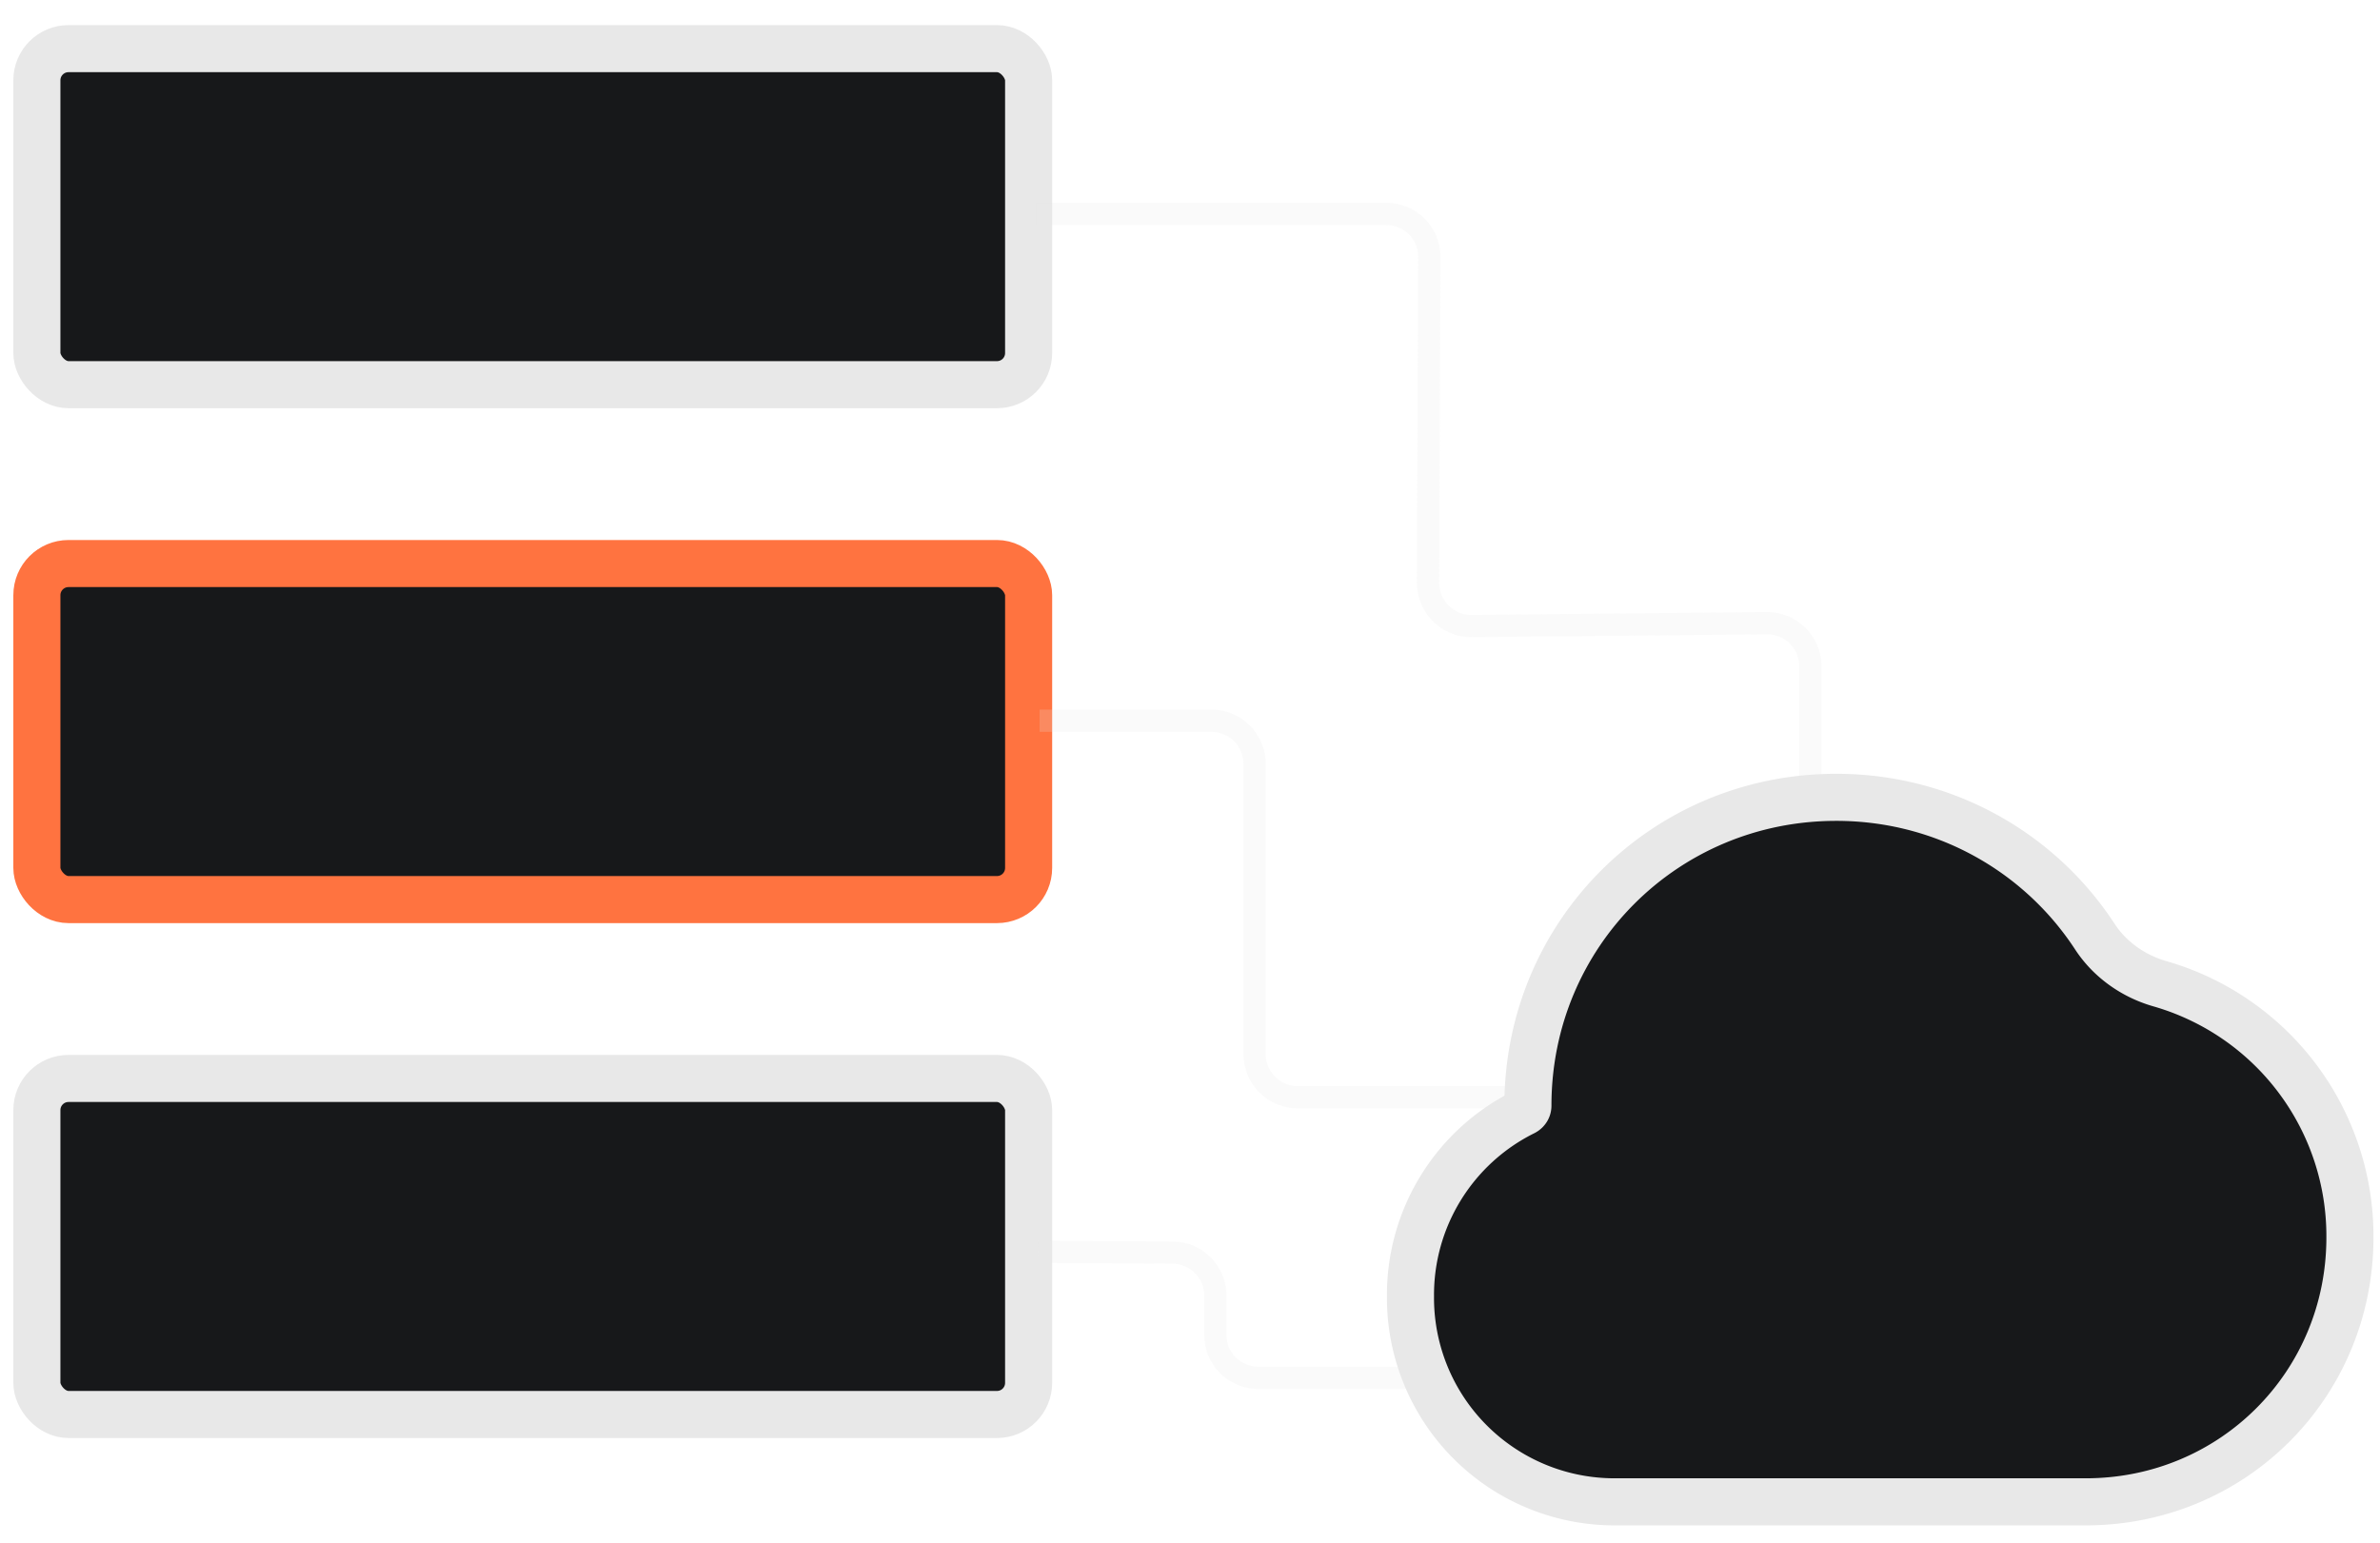<svg xmlns="http://www.w3.org/2000/svg" fill="none" viewBox="0 0 91 59">
  <rect width="37.92" height="12.85" x="1.41" y="1.86" fill="#17181A" stroke="#E8E8E8" stroke-width="1.8" rx="1.21"/>
  <rect width="37.92" height="12.85" x="1.41" y="21.55" fill="#17181A" stroke="#FF7340" stroke-width="1.8" rx="1.21"/>
  <rect width="37.92" height="12.85" x="1.41" y="41.24" fill="#17181A" stroke="#E8E8E8" stroke-width="1.8" rx="1.21"/>
  <path stroke="#E8E8E8" stroke-opacity=".2" stroke-width=".85" d="M39.63 8.18H53c.92 0 1.66.74 1.65 1.65l-.05 12.45c0 .92.75 1.67 1.67 1.66l11.28-.11c.92-.01 1.67.73 1.67 1.65v8.36M39.7 47.87l5.13.03c.91 0 1.65.75 1.64 1.66v1.47c-.01.92.73 1.66 1.65 1.66h10.33M39.75 27.56h6.57c.91 0 1.65.74 1.65 1.65v11.1c0 .91.74 1.65 1.65 1.65h12.4"/>
  <path fill="#17181A" stroke="#E8E8E8" stroke-width="1.8" d="M58.42 42.28c0-6.56 5.23-11.79 11.79-11.79 4.14 0 7.77 2.1 9.87 5.3.58.9 1.49 1.54 2.51 1.83a10.04 10.04 0 0 1 7.26 9.7c0 5.63-4.48 10.11-10.1 10.11H61.79a7.8 7.8 0 0 1-7.86-7.86 7.8 7.8 0 0 1 4.33-7.04c.1-.05.16-.14.16-.25Z"/>
</svg>